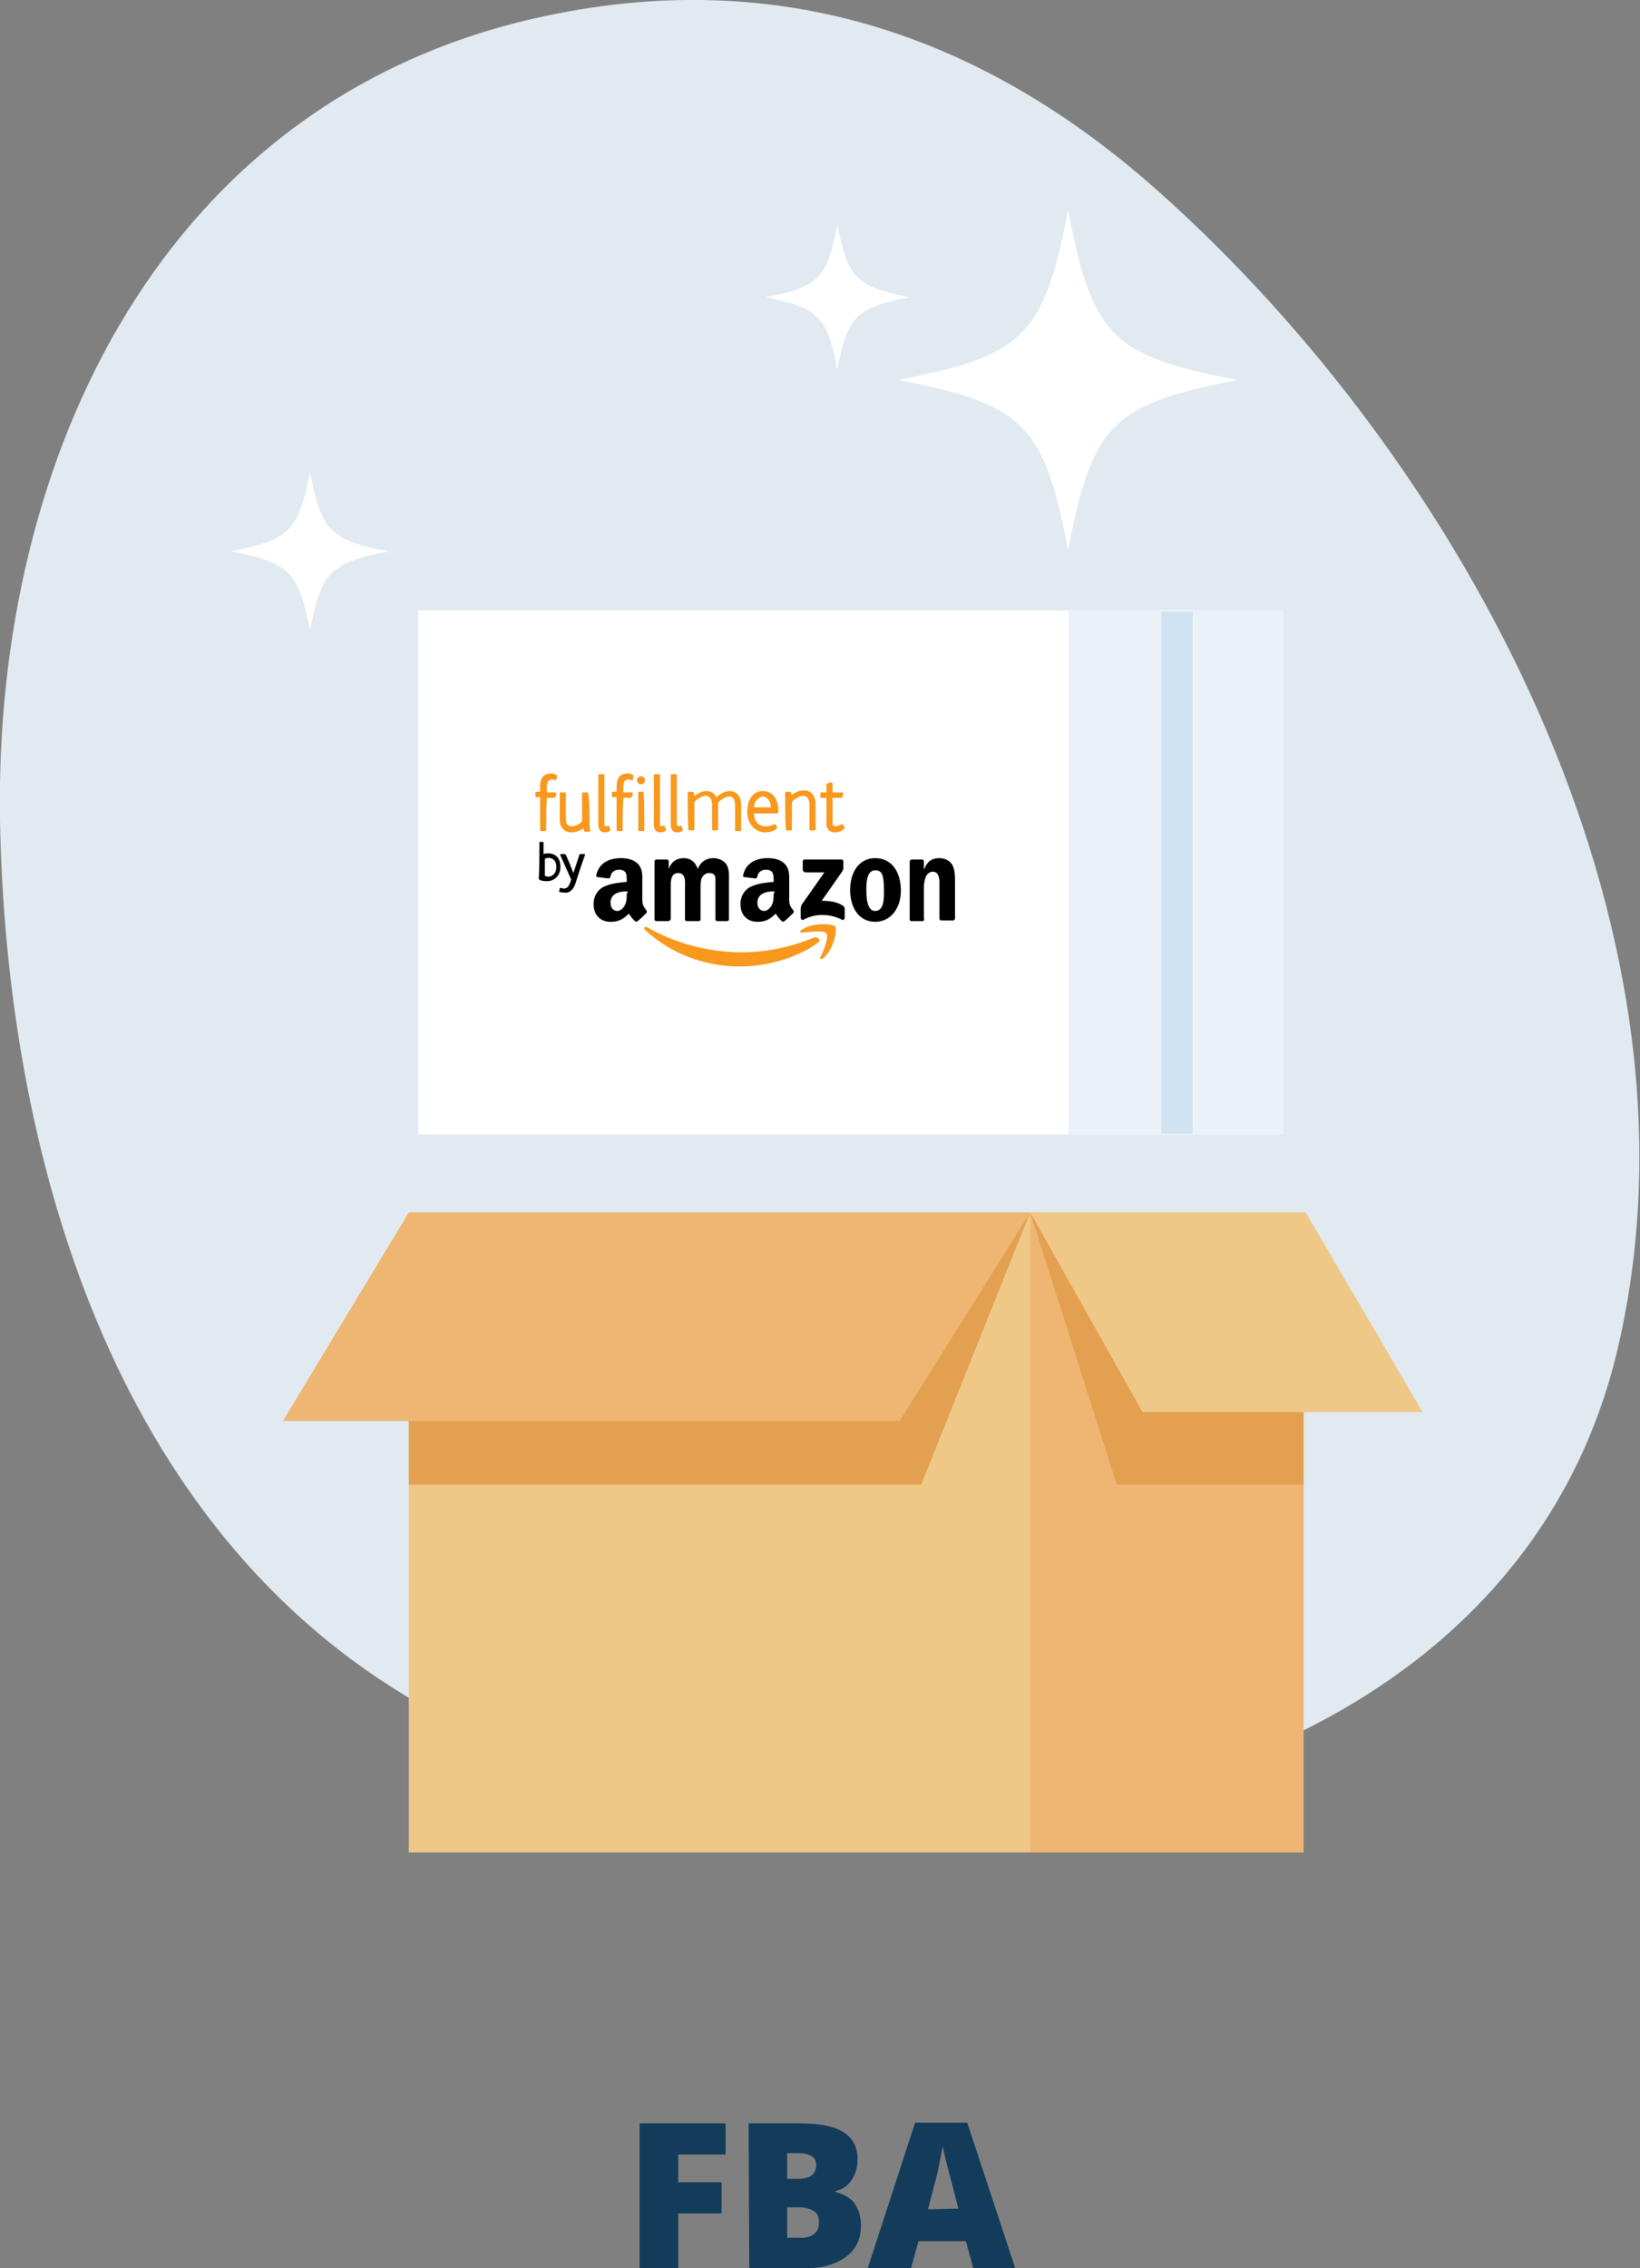 <?xml version="1.0" encoding="utf-8"?>
<!-- Generator: Adobe Illustrator 27.4.0, SVG Export Plug-In . SVG Version: 6.00 Build 0)  -->
<svg version="1.1" id="Layer_2_00000057132968168879388550000015167010971738794124_"
	 xmlns="http://www.w3.org/2000/svg" xmlns:xlink="http://www.w3.org/1999/xlink" x="0px" y="0px" viewBox="0 0 242.3 334.9"
	 style="enable-background:new 0 0 242.3 334.9;" xml:space="preserve">
<rect x="0" y="0" width="242.3" height="334.9" fill="#808080" stroke="none"/>
<style type="text/css">
	.st0{fill:#E0EAF0;}
	.st1{fill:#EFC887;}
	.st2{fill:#EFB673;}
	.st3{fill:#E3A051;}
	.st4{fill:#FFFFFF;}
	.st5{fill:#ECF1F7;}
	.st6{fill:#CFE3F2;}
	.st7{fill:#133C5A;}
	.st8{fill-rule:evenodd;clip-rule:evenodd;fill:#F8981D;}
	.st9{fill-rule:evenodd;clip-rule:evenodd;}
</style>
<g id="Layer_1-2">
	<path class="st0" d="M171.2,28.3c-24.1-21.5-54-33.8-90.8-25.9C24.1,14.4-0.9,67.5,0,121.1c0.9,49.4,16.7,104.6,62,130.5
		c28.4,16.2,62.7,20.4,94.9,15.1c38.6-6.3,73.3-28.3,82.3-68.4C253.2,136.5,216.2,68.4,171.2,28.3L171.2,28.3z"/>
	<rect x="60.4" y="179" class="st1" width="118.9" height="94.5"/>
	<rect x="152.2" y="179" class="st2" width="40.4" height="94.5"/>
	<polygon class="st2" points="152.2,179 132.9,209.8 41.8,209.8 60.4,179 	"/>
	<polygon class="st3" points="60.4,209.8 132.9,209.8 152.2,179 136.1,219.2 60.4,219.2 	"/>
	<polygon class="st1" points="152.2,179 168.8,208.5 210.2,208.5 192.9,179 	"/>
	<polygon class="st3" points="152.2,179 165,219.2 192.6,219.2 192.6,208.5 168.8,208.5 	"/>
	<rect x="61.8" y="90.1" class="st4" width="127.8" height="77.4"/>
	<rect x="157.9" y="90.1" class="st5" width="31.7" height="77.4"/>
	<rect x="171.6" y="90.3" class="st6" width="4.6" height="77.1"/>
	<path class="st4" d="M182.9,56.1c-18.6,3.6-21.5,6.5-25.1,25.1c-3.6-18.6-6.5-21.5-25.1-25.1c18.6-3.6,21.5-6.5,25.1-25.1
		C161.4,49.7,164.3,52.6,182.9,56.1z"/>
	<path class="st4" d="M134.4,43.9c-7.9,1.5-9.2,2.8-10.7,10.7c-1.5-7.9-2.8-9.2-10.7-10.7c7.9-1.5,9.2-2.8,10.7-10.7
		C125.3,41.1,126.5,42.3,134.4,43.9z"/>
	<path class="st4" d="M57.5,81.4c-8.7,1.7-10,3-11.7,11.7c-1.7-8.7-3-10-11.7-11.7c8.7-1.7,10-3,11.7-11.7
		C47.5,78.4,48.8,79.8,57.5,81.4z"/>
	<path class="st7" d="M100.2,334.9h-5.7v-21.4h12.7v4.6h-7v4.1h6.4v4.6h-6.4L100.2,334.9L100.2,334.9z"/>
	<path class="st7" d="M110.6,313.5h7.5c2.9,0,5.1,0.4,6.5,1.3c1.4,0.9,2.1,2.2,2.1,4c0,1.2-0.3,2.2-0.9,3.1s-1.4,1.4-2.4,1.6v0.1
		c1.3,0.4,2.3,0.9,2.9,1.8s0.9,1.9,0.9,3.2c0,1.9-0.7,3.5-2.2,4.6s-3.4,1.7-6,1.7h-8.3L110.6,313.5L110.6,313.5z M116.3,321.7h1.7
		c0.8,0,1.5-0.2,1.9-0.5s0.7-0.9,0.7-1.5c0-1.2-0.9-1.8-2.7-1.8h-1.6V321.7L116.3,321.7z M116.3,325.9v4.5h2c1.8,0,2.7-0.8,2.7-2.3
		c0-0.7-0.2-1.3-0.7-1.6s-1.2-0.6-2.1-0.6L116.3,325.9L116.3,325.9z"/>
	<path class="st7" d="M143.8,334.9l-1.1-4h-7l-1.1,4h-6.4l7-21.5h7.7l7.1,21.5H143.8L143.8,334.9z M141.6,326.1l-0.9-3.5
		c-0.2-0.8-0.5-1.8-0.8-3s-0.5-2.1-0.6-2.7c-0.1,0.5-0.3,1.3-0.5,2.5s-0.8,3.4-1.7,6.8L141.6,326.1L141.6,326.1z"/>
</g>
<g>
	<path class="st8" d="M120.8,139.2c-3.1,2.3-7.6,3.5-11.5,3.5c-5.4,0-10.3-2-14-5.4c-0.3-0.3,0-0.6,0.3-0.4c4,2.3,8.9,3.7,14,3.7
		c3.4,0,7.2-0.7,10.7-2.2C120.9,138.3,121.4,138.9,120.8,139.2L120.8,139.2z"/>
	<path class="st8" d="M122.1,137.8c-0.4-0.5-2.6-0.2-3.6-0.1c-0.3,0-0.4-0.2-0.1-0.4c1.8-1.2,4.7-0.9,5-0.5c0.3,0.4-0.1,3.3-1.8,4.7
		c-0.3,0.2-0.5,0.1-0.4-0.2C121.7,140.4,122.5,138.3,122.1,137.8L122.1,137.8z"/>
	<path class="st9" d="M118.6,128.4v-1.2c0-0.2,0.1-0.3,0.3-0.3l5.4,0c0.2,0,0.3,0.1,0.3,0.3v1c0,0.2-0.1,0.4-0.4,0.8l-2.8,4
		c1,0,2.2,0.1,3.1,0.7c0.2,0.1,0.3,0.3,0.3,0.5v1.3c0,0.2-0.2,0.4-0.4,0.3c-1.7-0.9-3.9-1-5.7,0c-0.2,0.1-0.4-0.1-0.4-0.3v-1.2
		c0-0.2,0-0.5,0.2-0.8l3.3-4.7l-2.8,0C118.7,128.7,118.6,128.6,118.6,128.4L118.6,128.4z"/>
	<path class="st9" d="M98.7,136h-1.7c-0.2,0-0.3-0.1-0.3-0.3l0-8.5c0-0.2,0.1-0.3,0.3-0.3l1.5,0c0.2,0,0.3,0.1,0.3,0.3v1.1h0
		c0.4-1.1,1.2-1.6,2.2-1.6c1,0,1.7,0.5,2.1,1.6c0.4-1.1,1.3-1.6,2.3-1.6c0.7,0,1.5,0.3,1.9,0.9c0.5,0.7,0.4,1.8,0.4,2.7l0,5.4
		c0,0.2-0.1,0.3-0.3,0.3H106c-0.2,0-0.3-0.1-0.3-0.3l0-4.5c0-0.4,0-1.3,0-1.6c-0.1-0.6-0.5-0.7-1-0.7c-0.4,0-0.8,0.3-1,0.7
		c-0.2,0.4-0.2,1.1-0.2,1.6v4.5c0,0.2-0.1,0.3-0.3,0.3h-1.7c-0.2,0-0.3-0.1-0.3-0.3l0-4.5c0-0.9,0.2-2.3-1-2.3
		c-1.2,0-1.1,1.4-1.1,2.3l0,4.5C99.1,135.8,98.9,136,98.7,136L98.7,136z"/>
	<path class="st9" d="M129.3,128.5c-1.2,0-1.3,1.7-1.3,2.7c0,1,0,3.3,1.3,3.3c1.3,0,1.3-1.8,1.3-2.9c0-0.7,0-1.6-0.2-2.3
		C130.2,128.7,129.9,128.5,129.3,128.5L129.3,128.5z M129.3,126.7c2.5,0,3.8,2.1,3.8,4.8c0,2.6-1.5,4.6-3.8,4.6
		c-2.4,0-3.7-2.1-3.7-4.7C125.6,128.8,126.9,126.7,129.3,126.7L129.3,126.7z"/>
	<path class="st9" d="M136.3,136h-1.6c-0.2,0-0.3-0.1-0.3-0.3l0-8.5c0-0.2,0.2-0.3,0.3-0.3l1.5,0c0.1,0,0.3,0.1,0.3,0.2v1.3h0
		c0.5-1.2,1.1-1.7,2.3-1.7c0.7,0,1.5,0.3,1.9,1c0.4,0.7,0.4,1.8,0.4,2.6v5.3c0,0.2-0.2,0.3-0.3,0.3h-1.7c-0.2,0-0.3-0.1-0.3-0.3
		v-4.6c0-0.9,0.1-2.3-1-2.3c-0.4,0-0.8,0.3-1,0.7c-0.2,0.5-0.3,1-0.3,1.6v4.6C136.6,135.8,136.5,136,136.3,136L136.3,136z"/>
	<path class="st9" d="M115.9,136c-0.1,0.1-0.3,0.1-0.4,0c-0.5-0.5-0.6-0.7-0.9-1.1c-0.9,0.9-1.6,1.2-2.7,1.2c-1.4,0-2.5-0.9-2.5-2.6
		c0-1.3,0.7-2.3,1.8-2.7c0.9-0.4,2.2-0.5,3.1-0.6V130c0-0.4,0-0.9-0.2-1.2c-0.2-0.3-0.6-0.4-0.9-0.4c-0.6,0-1.2,0.3-1.3,1
		c0,0.1-0.1,0.3-0.3,0.3l-1.6-0.2c-0.1,0-0.3-0.1-0.2-0.3c0.4-1.9,2.1-2.5,3.6-2.5h0.1c0.8,0,1.8,0.2,2.4,0.8
		c0.8,0.8,0.7,1.8,0.7,2.8v2.6c0,0.8,0.3,1.1,0.6,1.5c0.1,0.2,0.1,0.3,0,0.4C116.9,135.1,116.3,135.7,115.9,136L115.9,136L115.9,136
		z M114.3,131.9c0,0.6,0,1.2-0.3,1.8c-0.3,0.5-0.7,0.8-1.1,0.8c-0.6,0-1-0.5-1-1.2c0-1.4,1.3-1.7,2.5-1.7V131.9L114.3,131.9z"/>
	<path class="st9" d="M94.2,136c-0.1,0.1-0.3,0.1-0.4,0c-0.5-0.5-0.6-0.7-0.9-1.1c-0.9,0.9-1.6,1.2-2.7,1.2c-1.4,0-2.5-0.9-2.5-2.6
		c0-1.3,0.7-2.3,1.8-2.7c0.9-0.4,2.2-0.5,3.1-0.6V130c0-0.4,0-0.9-0.2-1.2c-0.2-0.3-0.6-0.4-0.9-0.4c-0.6,0-1.2,0.3-1.3,1
		c0,0.1-0.1,0.3-0.3,0.3l-1.6-0.2c-0.1,0-0.3-0.1-0.2-0.3c0.4-1.9,2.1-2.5,3.6-2.5h0.1c0.8,0,1.8,0.2,2.4,0.8
		c0.8,0.8,0.7,1.8,0.7,2.8v2.6c0,0.8,0.3,1.1,0.6,1.5c0.1,0.2,0.1,0.3,0,0.4C95.2,135.1,94.6,135.7,94.2,136L94.2,136L94.2,136z
		 M92.6,131.9c0,0.6,0,1.2-0.3,1.8c-0.3,0.5-0.7,0.8-1.1,0.8c-0.6,0-1-0.5-1-1.2c0-1.4,1.3-1.7,2.5-1.7V131.9L92.6,131.9z"/>
	<path class="st8" d="M95.2,122.6c0,0.1-0.1,0.1-0.1,0.1h-0.7c-0.1,0-0.1-0.1-0.1-0.1c0-1.9,0-3.7,0-5.6c0-0.1,0.1-0.1,0.1-0.1H95
		c0.1,0,0.1,0.1,0.1,0.1C95.2,118.9,95.2,120.8,95.2,122.6L95.2,122.6z M94.7,114.6c0.3,0,0.6,0.3,0.6,0.6c0,0.4-0.3,0.6-0.6,0.6
		c-0.3,0-0.6-0.3-0.6-0.6C94.1,114.9,94.4,114.6,94.7,114.6L94.7,114.6z"/>
	<path class="st9" d="M79.7,124.4c0-0.1,0.1-0.1,0.1-0.1h0.4c0.1,0,0.1,0.1,0.1,0.1v1.7c0.2-0.1,0.5-0.1,0.7-0.1
		c1.1,0,1.8,0.7,1.8,2c0,1.3-0.9,2.1-2,2.1c-0.6,0-1-0.1-1.2-0.3C79.7,128,79.7,126.2,79.7,124.4L79.7,124.4z M82.2,128
		c0,1.2-1,1.7-1.7,1.3v-2.5C81,126.5,82.2,126.6,82.2,128L82.2,128z"/>
	<path class="st9" d="M83.7,131.8c-0.3,0-0.6,0-1-0.1c-0.1,0-0.1-0.1-0.1-0.1l0.1-0.4c0-0.1,0.1-0.1,0.2-0.1
		c0.8,0.3,1.1-0.2,1.3-0.7c0.1-0.2,0.1-0.4,0.2-0.5c-0.7-1.6-0.8-1.8-1.6-3.6c0-0.1-0.1-0.2,0.1-0.2l0.5,0c0.1,0,0.2,0.1,0.2,0.1
		c0.7,1.6,0.7,1.6,1.1,2.7c0.3-0.8,0.5-1.5,0.9-2.7c0-0.1,0.1-0.1,0.2-0.1h0.5c0.2,0,0.2,0.1,0.1,0.2c-0.6,1.7-0.8,2.3-1.3,3.9
		C84.9,130.9,84.5,131.7,83.7,131.8L83.7,131.8z"/>
	<path class="st8" d="M90,122l0.2,0.5c0,0,0,0.1,0,0.1c-0.2,0.2-0.5,0.3-0.8,0.3c-0.7,0-1-0.4-1-1.2c0-2.4,0-4.9,0-7.3
		c0-0.1,0.1-0.1,0.1-0.1h0.7c0.1,0,0.1,0.1,0.1,0.1c0,2.4,0,4.8,0,7.1c0,0.4,0,0.6,0.6,0.4C89.9,121.9,90,121.9,90,122L90,122z"/>
	<path class="st8" d="M98.2,122l0.2,0.5c0,0,0,0.1,0,0.1c-0.2,0.2-0.5,0.3-0.8,0.3c-0.7,0-1-0.4-1-1.2c0-2.4,0-4.9,0-7.3
		c0-0.1,0.1-0.1,0.1-0.1h0.7c0.1,0,0.1,0.1,0.1,0.1c0,2.4,0,4.8,0,7.1c0,0.4,0,0.6,0.6,0.4C98.1,121.9,98.2,121.9,98.2,122L98.2,122
		z"/>
	<path class="st8" d="M100.7,122l0.2,0.5c0,0,0,0.1,0,0.1c-0.2,0.2-0.5,0.3-0.8,0.3c-0.7,0-1-0.4-1-1.2c0-2.4,0-4.9,0-7.3
		c0-0.1,0.1-0.1,0.1-0.1h0.7c0.1,0,0.1,0.1,0.1,0.1c0,2.4,0,4.8,0,7.1c0,0.4,0,0.6,0.6,0.4C100.7,121.9,100.7,121.9,100.7,122
		L100.7,122z"/>
	<path class="st8" d="M124.5,121.7l0.3,0.5c0,0,0,0.1,0,0.1c-0.4,0.4-0.9,0.6-1.5,0.6c-0.7,0-1.2-0.5-1.2-1.2v-3.9h-0.8
		c-0.1,0-0.1-0.1-0.1-0.1v-0.6c0-0.1,0.1-0.1,0.1-0.1h0.8v-1.1c0-0.1,0.1-0.1,0.1-0.2l0.5-0.2c0.1,0,0.3,0,0.3,0.2v1.3h1.4
		c0.2,0,0.2,0.1,0.2,0.3l-0.2,0.4c0,0.1-0.1,0.1-0.2,0.1H123v3.7c0,0.4,0.2,0.7,1.1,0.3l0.3-0.1
		C124.4,121.6,124.5,121.6,124.5,121.7L124.5,121.7z"/>
	<path class="st8" d="M114.6,121.7l0.2,0.4c0.1,0.1-0.1,0.2-0.1,0.3c-0.5,0.4-1.2,0.5-1.8,0.5c-1.4-0.1-2.5-1.3-2.5-3
		c0-1.8,0.8-3.1,2.3-3.1c2.2,0,2.3,2.5,2.3,2.8c0,0,0.1,0.5-0.3,0.5c-0.1,0-2.5,0-3.3,0c0,1.4,0.9,1.9,1.7,1.9
		c0.5,0,0.8-0.1,1.3-0.3C114.5,121.7,114.6,121.7,114.6,121.7L114.6,121.7z M111.4,119.2h2.5c0-0.9-0.6-1.6-1.2-1.6
		C112,117.7,111.4,118.4,111.4,119.2L111.4,119.2z"/>
	<path class="st8" d="M92,122.6c0,0.1-0.1,0.1-0.1,0.1h-0.7c-0.1,0-0.1-0.1-0.1-0.1c0-1.6,0-3.2,0-4.9h-0.6c-0.1,0-0.1-0.1-0.1-0.1
		v-0.6c0-0.1,0.1-0.1,0.1-0.1h0.6v-0.8c0-1.3,0.6-1.9,1.6-1.9c0.4,0,0.6,0.1,0.8,0.2c0.1,0,0.1,0.1,0.1,0.2l-0.1,0.5
		c0,0.1-0.1,0.1-0.2,0.1c-0.4-0.2-0.8-0.1-1,0.1c-0.1,0.2-0.2,0.4-0.2,0.7v1h1.2c0.2,0,0.2,0.1,0.2,0.3l-0.2,0.4
		c0,0.1-0.1,0.1-0.2,0.1h-1C92,119.4,92,121,92,122.6L92,122.6z"/>
	<path class="st8" d="M80.7,122.6c0,0.1-0.1,0.1-0.1,0.1h-0.7c-0.1,0-0.1-0.1-0.1-0.1c0-1.6,0-3.2,0-4.9h-0.6
		c-0.1,0-0.1-0.1-0.1-0.1v-0.6c0-0.1,0.1-0.1,0.1-0.1h0.6v-0.8c0-1.3,0.6-1.9,1.6-1.9c0.4,0,0.6,0.1,0.8,0.2c0.1,0,0.1,0.1,0.1,0.2
		l-0.1,0.5c0,0.1-0.1,0.1-0.2,0.1c-0.4-0.2-0.8-0.1-1,0.1c-0.1,0.2-0.2,0.4-0.2,0.7v1h1.2c0.2,0,0.2,0.1,0.2,0.3l-0.2,0.4
		c0,0.1-0.1,0.1-0.2,0.1h-1C80.7,119.4,80.7,121,80.7,122.6L80.7,122.6z"/>
	<path class="st8" d="M87.1,121.1c0,0.4,0,1.2,0.1,1.5c0,0.1,0,0.2-0.2,0.2h-0.6c-0.1,0-0.1-0.1-0.1-0.1l-0.1-0.4
		c-0.4,0.3-1.1,0.6-1.8,0.6c-0.9,0-1.7-0.6-1.7-1.9c0-1.3,0-2.6,0-3.9c0-0.1,0.1-0.1,0.1-0.1h0.7c0.1,0,0.1,0.1,0.1,0.1
		c0,1.2,0,2.5,0,3.7c0,0.9,0.3,1.2,0.9,1.2c0.5,0,1.3-0.4,1.5-0.8c0-1.4,0-2.7,0-4.1c0-0.1,0.1-0.1,0.1-0.1h0.7
		c0.1,0,0.1,0.1,0.1,0.1C87.1,118.4,87.1,119.7,87.1,121.1L87.1,121.1z"/>
	<path class="st8" d="M116,117.1c0-0.1,0.1-0.2,0.2-0.2h0.5c0.1,0,0.1,0,0.2,0.1l0,0.4c0.6-0.4,1.1-0.7,1.9-0.7c1,0,1.7,0.7,1.7,2.1
		c0,1.2,0,2.5,0,3.7c0,0.1-0.1,0.1-0.1,0.1h-0.7c-0.1,0-0.1-0.1-0.1-0.1c0-1.2,0-2.4,0-3.6c0-1-0.4-1.4-0.9-1.4
		c-0.5,0-1.1,0.3-1.7,0.9c0,1.4,0,2.7,0,4.1c0,0.1-0.1,0.1-0.1,0.1h-0.7c-0.1,0-0.1-0.1-0.1-0.1C116,120.8,116,119,116,117.1
		L116,117.1z"/>
	<path class="st8" d="M101.6,117.1c0-0.1,0.1-0.2,0.2-0.2h0.4c0.1,0,0.2,0,0.3,0.2l0.1,0.4c0.6-0.4,1.1-0.7,1.8-0.7
		c0.6,0,1.2,0.3,1.4,0.9c0.6-0.5,1.3-0.9,2-0.9c1,0,1.7,0.7,1.7,2.1c0,1.2,0,2.5,0,3.7c0,0.1-0.1,0.1-0.1,0.1h-0.7
		c-0.1,0-0.1-0.1-0.1-0.1c0-1.2,0-2.4,0-3.6c0-1-0.3-1.4-0.8-1.4c-0.5,0-1.1,0.3-1.7,0.9c0,0.1,0,0.2,0,0.3c0,1.2,0,2.5,0,3.7
		c0,0.1-0.1,0.1-0.1,0.1h-0.7c-0.1,0-0.1-0.1-0.1-0.1c0-1.2,0-2.4,0-3.6c0-1-0.4-1.4-0.9-1.4c-0.5,0-1.1,0.3-1.7,0.9
		c0,1.4,0,2.7,0,4.1c0,0.1-0.1,0.1-0.1,0.1h-0.7c-0.1,0-0.1-0.1-0.1-0.1C101.6,120.8,101.6,118.9,101.6,117.1L101.6,117.1z"/>
</g>
</svg>

